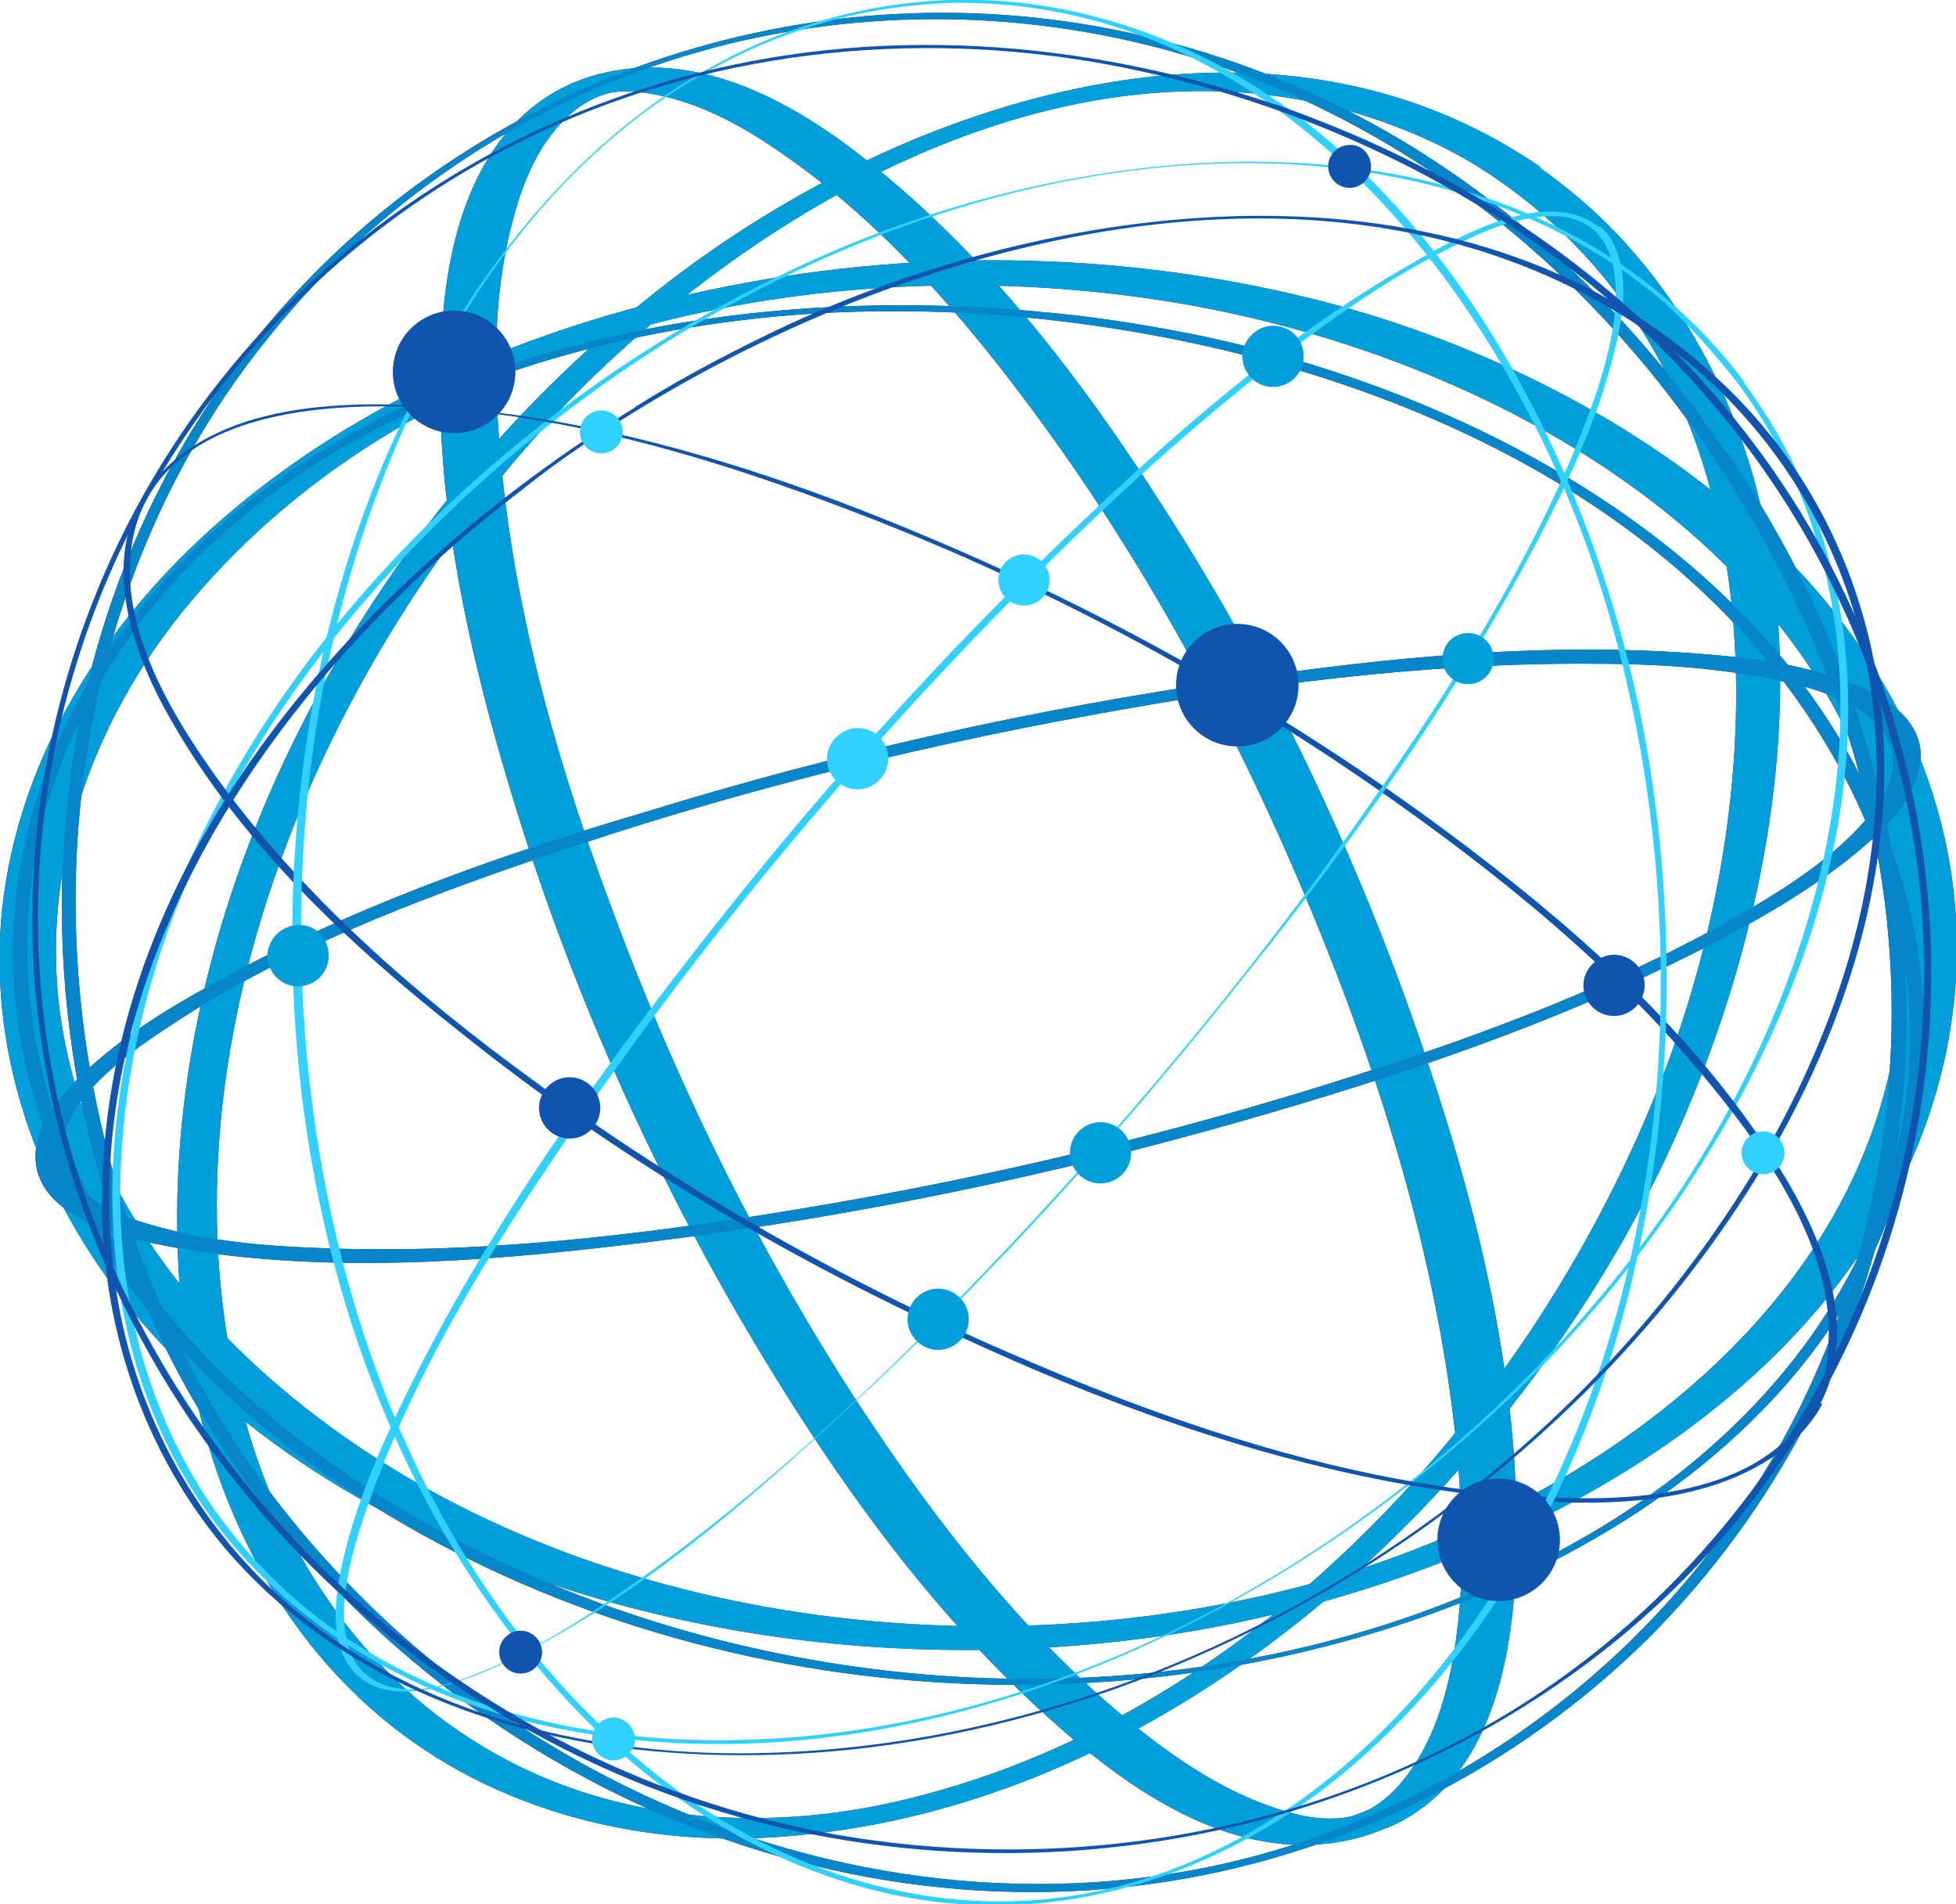 <?xml version="1.0" encoding="utf-8"?>
<!-- Generator: Adobe Illustrator 22.1.0, SVG Export Plug-In . SVG Version: 6.00 Build 0)  -->
<svg version="1.1" id="Layer_1" xmlns="http://www.w3.org/2000/svg" xmlns:xlink="http://www.w3.org/1999/xlink" x="0px" y="0px"
	 viewBox="0 0 191.6 186.5" style="enable-background:new 0 0 191.6 186.5;" xml:space="preserve">
<style type="text/css">
	.st0{fill:#3B2D2B;}
	.st1{fill:#009FDB;}
	.st2{fill:#0586CB;}
	.st3{fill:#30D1FF;}
	.st4{fill:#0F54AF;}
</style>
<g>
	<g>
		<g>
			<path class="st0" d="M186.3,94.3c-0.2,32.6-31.1,54.1-59.8,61.3c-33.6,8.5-74.1,2.5-100.5-21c-10.8-9.6-18.8-22.4-20.3-36.9
				c-1.4-14.2,3.9-28,13-38.8C41.3,32,80.9,24.2,114.3,29.5c29.7,4.7,64.1,22.6,70.9,54.6C185.9,87.5,186.2,90.9,186.3,94.3
				c0,1.2,5.4,0.3,5.4-1.4c-0.2-34.2-33.4-56.3-63.4-63.7c-19.2-4.7-39.5-4.9-58.8-0.8C52.2,32,35.1,39.2,21.7,50.9
				C10.4,60.7,1.8,74,0.2,89.1c-1.5,14.9,4.1,29.2,13.7,40.4c11.1,12.9,26.7,21.5,42.8,26.5c18.8,5.8,39.1,7,58.5,4
				c31.1-4.9,68.2-23.1,75.4-56.8c0.7-3.4,1.1-6.9,1.1-10.4C191.7,91.7,186.3,92.5,186.3,94.3z"/>
			<path class="st0" d="M133.9,177.3c-1.4,0.6-2,0.8-3.7,0.8c-1.9,0-3.7-0.5-5.5-1.1c-4.7-1.6-9-4.4-12.8-7.4
				c-11-8.7-19.9-20.1-27.6-31.8c-10-15.3-18.1-31.8-24.4-48.9C54,73.2,49.5,56.7,48.7,40c-0.3-6-0.1-12.1,1.4-17.9
				c1-4.1,2.7-8.4,6.1-11.2c1.2-1,2.6-1.6,3.5-1.8c1.4-0.3,3.1-0.1,4.7,0.2c4.5,0.9,8.6,3.2,12.3,5.8c11,7.6,19.8,18.4,27.5,29.3
				c10.3,14.7,18.7,30.9,25.4,47.6c6.4,15.9,11.4,32.8,13.1,49.9c0.6,6.5,0.8,13-0.2,19.5c-0.7,4.5-2.1,9.4-5.1,13
				c-1.1,1.4-2.4,2.4-4,3.2c-0.8,0.4-1.5,1.1-0.6,1.7c1,0.6,2.9-0.2,3.8-0.6c9.5-4.6,11.6-16.3,11.9-25.8c0.6-16.9-3.6-34-9-49.9
				c-6.3-18.6-14.8-36.6-25.4-53.1c-8-12.6-17.4-24.9-29.2-34.2c-7.3-5.8-16.7-11-26.4-8.4c-10.2,2.8-14,12.8-15,22.4
				c-1.6,15.7,1.8,32,6.3,47c5.7,19.2,13.9,37.7,24.1,54.8c8,13.4,17.3,26.4,28.9,36.8c7.1,6.4,16.5,13.2,26.7,12.3
				c2.2-0.2,4.3-0.7,6.3-1.6c0.7-0.3,2.1-0.9,1.5-1.8C136.9,176.4,134.4,177.1,133.9,177.3z"/>
			<path class="st0" d="M147,17.8c27.9,19.6,26.9,59.2,15.8,87.8c-12.4,31.9-39.5,62.1-73.6,70.5c-13.5,3.4-28.3,2.6-40.6-4.3
				c-12.9-7.2-21.3-19.8-24.9-33.9c-9-35,7.8-73.3,31.8-98.4C75.9,18.5,108.5,0.7,138,12.9C141.2,14.2,144.2,15.8,147,17.8
				c1,0.7,4.6-0.9,3.8-1.5C124.3-1.9,88.9,9.6,65.5,27.6C36.2,50.1,14.8,88.3,17.6,126c1.1,15.4,6.9,30.8,18.7,41.3
				c10.9,9.7,25.6,13.6,39.9,12.6c35.2-2.4,65.6-28.5,82.6-58.1c16.3-28.5,24.6-71.1,0.5-97.9c-2.5-2.8-5.4-5.3-8.5-7.5
				C149.8,15.6,146.2,17.2,147,17.8z"/>
			<path class="st0" d="M185.3,73.5c0.6,2.7-1.1,5.3-2.9,7.2c-3,3.3-6.9,5.9-10.8,8.2c-12.3,7.2-25.9,12.3-39.4,16.6
				c-17.6,5.6-35.7,9.9-53.9,12.9c-15.7,2.6-31.7,4.5-47.6,3.8c-5.2-0.2-10.4-0.7-15.4-2.1c-2.9-0.8-6.6-2.1-8.3-4.8
				c-3.7-5.9,5.6-12.2,9.6-14.8c11.1-7.4,24-12.3,36.6-16.6c17.4-6,35.3-10.5,53.3-13.8c16.3-3,32.8-5.2,49.4-5.1
				c5.7,0,11.5,0.3,17.1,1.4c3.5,0.7,7.6,1.6,10.4,4.1C184.3,71.2,185,72.2,185.3,73.5c0.2,0.7,2.9,0,2.7-0.7
				c-0.7-2.9-3.6-4.6-6.2-5.7c-4.5-1.9-9.6-2.6-14.4-3c-15.4-1.3-31.2,0.2-46.5,2.5c-19.5,2.8-38.8,7.1-57.6,12.9
				C48.7,83.8,34,89,20.6,96.5c-4.4,2.4-8.7,5.1-12.3,8.5c-2.1,2-4.5,4.6-4.8,7.7c-0.6,7.3,11.1,9.1,16.2,9.9
				c14.5,2.1,29.6,0.8,44.1-1c19.5-2.4,38.9-6.4,57.8-11.8c15.4-4.4,30.9-9.6,45.2-16.9c4.9-2.5,9.8-5.3,14.2-8.7
				c2.6-2.1,5.5-4.6,6.7-7.9c0.4-1.1,0.6-2.3,0.3-3.5C187.9,72,185.2,72.7,185.3,73.5z"/>
			<path class="st0" d="M100.6,31.1c31.3,3,66.2,16.7,80.9,46.6c5.5,11.3,7.2,24.2,3.9,36.5c-4.3,15.7-16,28.1-29.8,36.1
				c-33.7,19.6-78.4,18.1-112.2-0.2c-15-8.1-28.8-19.9-36-35.7c-5.7-12.6-6.4-27-1.3-39.9c12.2-30.9,48.3-43.5,79-44
				C90.3,30.4,95.4,30.6,100.6,31.1c0.3,0,1.6-0.6,0.9-0.6C69,27.5,29.9,35.2,10.4,64.1C2.8,75.3-0.4,89,2.1,102.4
				c3.2,17,14.7,31.1,28.4,41c31.4,22.7,75.1,27.7,111.2,14.1c15.9-6,31.1-16,39.8-31c6.8-11.6,8.7-25.5,5.3-38.5
				c-8.1-31.3-40.5-49.3-70.1-55.3c-5.1-1-10.2-1.8-15.3-2.2C101.1,30.5,99.9,31,100.6,31.1z"/>
			<path class="st0" d="M167.7,44.6c10.8,16.1,17.6,34.9,17.6,54.5c0,17.4-5.2,34.7-15,49c-9.9,14.5-24.3,25.6-40.8,31.6
				c-19.2,7-40.5,6.1-59.5-1c-18.2-6.8-34.2-19.2-45.4-35.1C13.4,127.5,7.4,107.8,7.4,88.2c0-20,6.4-39.9,19.1-55.4
				C36.9,19.9,51.1,10.3,67,5.5c15.8-4.8,32.9-4.8,48.7-0.2c16.8,4.9,31.7,14.9,43.3,28C162.2,36.9,165.1,40.7,167.7,44.6
				c0.2,0.4,1.6-0.1,1.3-0.4c-10.6-15.6-25-28.5-42.4-35.9c-15.2-6.5-32-8.6-48.3-5.9c-15.9,2.6-31,9.6-43.2,20.3
				c-14.7,12.9-24.4,30.7-27.7,50c-3.4,20-0.3,40.9,8.7,59.1c8.9,18.1,23.6,32.9,41.4,42.4c17.2,9.2,37.2,13.1,56.6,10.1
				c17.8-2.7,34.6-11.2,47.4-23.9c12.5-12.5,21-28.8,24-46.2c3.3-19,0-38.6-8.3-56c-2.3-4.8-5-9.4-8-13.9
				C168.8,43.8,167.6,44.3,167.7,44.6z"/>
			<path class="st1" d="M186.3,94.3c-0.2,32.6-31.1,54.1-59.8,61.3c-33.6,8.5-74.1,2.5-100.5-21c-10.8-9.6-18.8-22.4-20.3-36.9
				c-1.4-14.2,3.9-28,13-38.8C41.3,32,80.9,24.2,114.3,29.5c29.7,4.7,64.1,22.6,70.9,54.6C185.9,87.5,186.2,90.9,186.3,94.3
				c0,1.2,5.4,0.3,5.4-1.4c-0.2-34.2-33.4-56.3-63.4-63.7c-19.2-4.7-39.5-4.9-58.8-0.8C52.2,32,35.1,39.2,21.7,50.9
				C10.4,60.7,1.8,74,0.2,89.1c-1.5,14.9,4.1,29.2,13.7,40.4c11.1,12.9,26.7,21.5,42.8,26.5c18.8,5.8,39.1,7,58.5,4
				c31.1-4.9,68.2-23.1,75.4-56.8c0.7-3.4,1.1-6.9,1.1-10.4C191.7,91.7,186.3,92.5,186.3,94.3z"/>
			<path class="st1" d="M133.9,177.3c-1.4,0.6-2,0.8-3.7,0.8c-1.9,0-3.7-0.5-5.5-1.1c-4.7-1.6-9-4.4-12.8-7.4
				c-11-8.7-19.9-20.1-27.6-31.8c-10-15.3-18.1-31.8-24.4-48.9C54,73.2,49.5,56.7,48.7,40c-0.3-6-0.1-12.1,1.4-17.9
				c1-4.1,2.7-8.4,6.1-11.2c1.2-1,2.6-1.6,3.5-1.8c1.4-0.3,3.1-0.1,4.7,0.2c4.5,0.9,8.6,3.2,12.3,5.8c11,7.6,19.8,18.4,27.5,29.3
				c10.3,14.7,18.7,30.9,25.4,47.6c6.4,15.9,11.4,32.8,13.1,49.9c0.6,6.5,0.8,13-0.2,19.5c-0.7,4.5-2.1,9.4-5.1,13
				c-1.1,1.4-2.4,2.4-4,3.2c-0.8,0.4-1.5,1.1-0.6,1.7c1,0.6,2.9-0.2,3.8-0.6c9.5-4.6,11.6-16.3,11.9-25.8c0.6-16.9-3.6-34-9-49.9
				c-6.3-18.6-14.8-36.6-25.4-53.1c-8-12.6-17.4-24.9-29.2-34.2c-7.3-5.8-16.7-11-26.4-8.4c-10.2,2.8-14,12.8-15,22.4
				c-1.6,15.7,1.8,32,6.3,47c5.7,19.2,13.9,37.7,24.1,54.8c8,13.4,17.3,26.4,28.9,36.8c7.1,6.4,16.5,13.2,26.7,12.3
				c2.2-0.2,4.3-0.7,6.3-1.6c0.7-0.3,2.1-0.9,1.5-1.8C136.9,176.4,134.4,177.1,133.9,177.3z"/>
			<path class="st1" d="M147,17.8c27.9,19.6,26.9,59.2,15.8,87.8c-12.4,31.9-39.5,62.1-73.6,70.5c-13.5,3.4-28.3,2.6-40.6-4.3
				c-12.9-7.2-21.3-19.8-24.9-33.9c-9-35,7.8-73.3,31.8-98.4C75.9,18.5,108.5,0.7,138,12.9C141.2,14.2,144.2,15.8,147,17.8
				c1,0.7,4.6-0.9,3.8-1.5C124.3-1.9,88.9,9.6,65.5,27.6C36.2,50.1,14.8,88.3,17.6,126c1.1,15.4,6.9,30.8,18.7,41.3
				c10.9,9.7,25.6,13.6,39.9,12.6c35.2-2.4,65.6-28.5,82.6-58.1c16.3-28.5,24.6-71.1,0.5-97.9c-2.5-2.8-5.4-5.3-8.5-7.5
				C149.8,15.6,146.2,17.2,147,17.8z"/>
			<path class="st2" d="M185.3,73.5c0.6,2.7-1.1,5.3-2.9,7.2c-3,3.3-6.9,5.9-10.8,8.2c-12.3,7.2-25.9,12.3-39.4,16.6
				c-17.6,5.6-35.7,9.9-53.9,12.9c-15.7,2.6-31.7,4.5-47.6,3.8c-5.2-0.2-10.4-0.7-15.4-2.1c-2.9-0.8-6.6-2.1-8.3-4.8
				c-3.7-5.9,5.6-12.2,9.6-14.8c11.1-7.4,24-12.3,36.6-16.6c17.4-6,35.3-10.5,53.3-13.8c16.3-3,32.8-5.2,49.4-5.1
				c5.7,0,11.5,0.3,17.1,1.4c3.5,0.7,7.6,1.6,10.4,4.1C184.3,71.2,185,72.2,185.3,73.5c0.2,0.7,2.9,0,2.7-0.7
				c-0.7-2.9-3.6-4.6-6.2-5.7c-4.5-1.9-9.6-2.6-14.4-3c-15.4-1.3-31.2,0.2-46.5,2.5c-19.5,2.8-38.8,7.1-57.6,12.9
				C48.7,83.8,34,89,20.6,96.5c-4.4,2.4-8.7,5.1-12.3,8.5c-2.1,2-4.5,4.6-4.8,7.7c-0.6,7.3,11.1,9.1,16.2,9.9
				c14.5,2.1,29.6,0.8,44.1-1c19.5-2.4,38.9-6.4,57.8-11.8c15.4-4.4,30.9-9.6,45.2-16.9c4.9-2.5,9.8-5.3,14.2-8.7
				c2.6-2.1,5.5-4.6,6.7-7.9c0.4-1.1,0.6-2.3,0.3-3.5C187.9,72,185.2,72.7,185.3,73.5z"/>
			<path class="st2" d="M100.6,31.1c31.3,3,66.2,16.7,80.9,46.6c5.5,11.3,7.2,24.2,3.9,36.5c-4.3,15.7-16,28.1-29.8,36.1
				c-33.7,19.6-78.4,18.1-112.2-0.2c-15-8.1-28.8-19.9-36-35.7c-5.7-12.6-6.4-27-1.3-39.9c12.2-30.9,48.3-43.5,79-44
				C90.3,30.4,95.4,30.6,100.6,31.1c0.3,0,1.6-0.6,0.9-0.6C69,27.5,29.9,35.2,10.4,64.1C2.8,75.3-0.4,89,2.1,102.4
				c3.2,17,14.7,31.1,28.4,41c31.4,22.7,75.1,27.7,111.2,14.1c15.9-6,31.1-16,39.8-31c6.8-11.6,8.7-25.5,5.3-38.5
				c-8.1-31.3-40.5-49.3-70.1-55.3c-5.1-1-10.2-1.8-15.3-2.2C101.1,30.5,99.9,31,100.6,31.1z"/>
			<path class="st2" d="M167.7,44.6c10.8,16.1,17.6,34.9,17.6,54.5c0,17.4-5.2,34.7-15,49c-9.9,14.5-24.3,25.6-40.8,31.6
				c-19.2,7-40.5,6.1-59.5-1c-18.2-6.8-34.2-19.2-45.4-35.1C13.4,127.5,7.4,107.8,7.4,88.2c0-20,6.4-39.9,19.1-55.4
				C36.9,19.9,51.1,10.3,67,5.5c15.8-4.8,32.9-4.8,48.7-0.2c16.8,4.9,31.7,14.9,43.3,28C162.2,36.9,165.1,40.7,167.7,44.6
				c0.2,0.4,1.6-0.1,1.3-0.4c-10.6-15.6-25-28.5-42.4-35.9c-15.2-6.5-32-8.6-48.3-5.9c-15.9,2.6-31,9.6-43.2,20.3
				c-14.7,12.9-24.4,30.7-27.7,50c-3.4,20-0.3,40.9,8.7,59.1c8.9,18.1,23.6,32.9,41.4,42.4c17.2,9.2,37.2,13.1,56.6,10.1
				c17.8-2.7,34.6-11.2,47.4-23.9c12.5-12.5,21-28.8,24-46.2c3.3-19,0-38.6-8.3-56c-2.3-4.8-5-9.4-8-13.9
				C168.8,43.8,167.6,44.3,167.7,44.6z"/>
			<g>
				<path class="st3" d="M170.2,37.5c18.8,25.4,8.6,59.9-8.5,83.2c-21.5,29.4-58.7,51.6-95.9,49.6c-15.1-0.8-30.3-6.1-40.7-17.4
					c-9.5-10.2-13.7-23.9-13.3-37.7c1-34.5,26.5-65.2,54.8-82.5c16-9.7,34.5-16.2,53.4-16.7c15.3-0.4,31.2,3.5,43,13.6
					C165.6,32,168,34.7,170.2,37.5c0.1,0.1,0.8-0.1,0.6-0.2c-20.9-27.6-61.3-24.9-89.9-12.4C48.7,39,19.2,68.4,12.3,103.8
					c-2.7,14-1.4,29,6.1,41.4c7.9,13,21.3,21,35.9,24c35.7,7.3,73.8-11.3,98-36.7c20.8-21.9,37.6-56.9,23.6-86.6
					c-1.4-3-3.2-5.9-5.2-8.6C170.7,37.1,170.1,37.4,170.2,37.5z"/>
				<path class="st4" d="M177.6,137.6c-5.4,9.7-19.8,9.6-29.4,8.8c-16.3-1.4-32.3-6.6-47.2-13c-17.3-7.3-33.8-16.6-48.9-27.7
					c-11.4-8.3-22.4-17.9-30.7-29.3c-4.9-6.8-10.7-16.4-8-25.2c3.2-10,15.9-11.5,24.8-11.4c15.9,0.2,31.7,5,46.4,10.7
					c17.6,6.8,34.4,15.8,49.9,26.5c12.1,8.4,23.9,17.9,33.2,29.4c5.7,7,12.5,16.7,11.3,26.4C178.9,134.5,178.4,136.1,177.6,137.6
					c-0.1,0.1,0.6,0.1,0.7-0.1c4.3-8.2-0.6-18.1-5.2-25c-8.1-12.3-19.6-22.3-31.3-31c-15.5-11.5-32.5-21.1-50.2-28.6
					c-15.5-6.6-32.2-12-49.2-13.1c-8.9-0.6-21-0.3-27.2,7.2c-5.8,7-2.4,16.7,1.6,23.6c6.9,12.1,17.5,22,28.3,30.5
					c14.7,11.8,31.1,21.6,48.3,29.5c16.1,7.5,33.4,13.7,51.2,15.8c9.6,1.2,22.3,1.8,30.4-4.7c1.4-1.2,2.6-2.5,3.5-4.2
					C178.3,137.3,177.7,137.4,177.6,137.6z"/>
				<path class="st3" d="M92.5,0.3c33.1-1,56,29.8,64.7,58.5c10.2,33.6,6.7,74.5-15,103c-9.2,12-22.1,21.6-37.4,23.9
					c-14.7,2.2-29.2-2.9-40.6-12c-27.6-22-37.4-61.6-34.1-95.4C33,47.6,49.1,10.8,81.5,2C85.1,1,88.8,0.5,92.5,0.3
					c0.2,0,0.7-0.3,0.3-0.3C59.8,1.4,39.1,32.8,32.1,62c-8.5,35.3-1.7,77.8,23.8,104.9c10.1,10.7,23.5,18.6,38.4,19.6
					c14.1,0.9,27.6-4.5,38.2-13.6c27.5-23.7,34.8-65.4,28.8-99.7C155.9,42.4,136.6,6.6,103,0.7C99.6,0.1,96.2-0.1,92.7,0
					C92.5,0,92,0.4,92.5,0.3z"/>
				<path class="st3" d="M156.1,22.5c2.2,2,2.3,5.3,2.1,8.1c-0.5,4.5-2.1,8.9-3.8,13.1c-5.6,13.5-13.8,26-22.2,37.9
					c-10.7,15-22.6,29.2-35.3,42.5c-10.8,11.3-22.2,22.1-35,31.1c-4.5,3.2-9.2,6.2-14.2,8.3c-3,1.3-6.9,2.7-10.1,1.5
					c-6.8-2.5-3-13.7-1.3-18.3c4.6-13,12.2-25,20-36.3c10.4-15.2,22.1-29.6,34.6-43.1c11-11.8,22.6-23.2,35.5-33
					c4.7-3.5,9.5-6.9,14.8-9.6c3.5-1.8,7.6-3.8,11.7-3.5C153.9,21.3,155.1,21.7,156.1,22.5c0.2,0.1,0.8-0.1,0.6-0.2
					c-5.2-4.3-14.5,1.2-19.1,3.9c-12.3,7.1-23.3,16.9-33.5,26.7C89.8,66.6,76.7,81.7,64.7,97.5c-9.7,12.8-18.9,26.3-25.8,40.9
					c-2.3,4.9-4.4,10-5.5,15.3c-0.6,3-1,6.7,0.7,9.3c3.5,5.3,12.2,1.4,16.4-0.7c12.1-6,22.8-15.3,32.6-24.4
					c14.2-13.1,27.2-27.6,39.2-42.8C133,81.8,143,67.6,150.9,52.4c2.7-5.2,5.2-10.6,6.8-16.3c0.9-3.4,1.9-7.3,0.9-10.8
					c-0.3-1.2-0.9-2.3-1.8-3.1C156.6,22.1,155.9,22.4,156.1,22.5z"/>
				<path class="st4" d="M62.7,40c29.2-17.8,71.6-28.4,101.3-5.6c11.3,8.7,18.4,21.8,19.6,36c1.5,16.7-4.6,33.3-13.6,47.2
					c-20.7,31.9-58.2,53.6-96.4,54.1c-16.7,0.2-34-4.1-46.5-15.6c-9-8.3-14.6-19.6-16-31.8c-3.5-30.6,16.8-58.7,40-76.3
					C54.8,45,58.8,42.4,62.7,40c0.4-0.2-0.3-0.2-0.5-0.1c-26.7,16.5-51.8,43.9-52.2,77c-0.2,12.6,3.9,25.1,12.1,34.8
					c10.5,12.3,26.1,18.4,41.9,19.8c37.5,3.4,76-15.5,99.5-44.2c11-13.5,19.5-29.9,20.9-47.5c1.2-14.8-3.5-29.6-13.8-40.4
					c-24.1-25.2-64.5-20.9-93.4-7.6c-5.1,2.4-10.1,5-14.9,8C61.9,40.1,62.5,40.1,62.7,40z"/>
				<path class="st4" d="M124.3,10.5c17.2,6,32.9,16.1,44.5,30.3c10.3,12.5,16.9,27.9,19,43.9c4.5,35.3-14,70.1-45.7,86.2
					c-17.8,9.1-38.5,12.1-58.2,9.1c-19.5-3-37.7-12.3-51.9-26c-14-13.6-24-31.4-27.2-50.8c-3-18.2,0.3-37.1,9-53.3
					c8.4-15.6,21.6-28.4,37.5-36.2C69,5,89.2,2.8,108.4,6.3C113.8,7.3,119.1,8.7,124.3,10.5c0.2,0.1,0.8-0.2,0.5-0.3
					C106,3.8,85.6,2.3,66.3,7.7c-17,4.7-32.5,14.6-43.7,28.3C11.1,49.9,4.3,67.3,3.3,85.3C2.1,105.7,8.8,126,21,142.4
					c11.9,16.1,28.9,28.4,47.9,34.5c18.4,5.9,38.6,6.1,57.2,0.6c18.7-5.5,35.7-16.7,47.1-32.6c9.7-13.4,15.2-29.6,15.9-46.1
					c0.7-16.4-3.5-32.9-11.8-47.1c-9-15.4-22.7-27.6-38.5-35.6c-4.5-2.3-9.1-4.2-13.9-5.9C124.7,10.2,124.1,10.4,124.3,10.5z"/>
			</g>
		</g>
		<g>
			<path class="st3" d="M87,74.3c0,1.7-1.4,3-3,3c-1.7,0-3-1.4-3-3s1.4-3,3-3C85.7,71.3,87,72.6,87,74.3z"/>
			<path class="st1" d="M94.9,129.2c0,1.7-1.4,3-3,3c-1.7,0-3-1.4-3-3c0-1.7,1.4-3,3-3C93.5,126.2,94.9,127.5,94.9,129.2z"/>
			<path class="st3" d="M102.8,56.8c0,1.4-1.1,2.5-2.5,2.5s-2.5-1.1-2.5-2.5c0-1.4,1.1-2.5,2.5-2.5S102.8,55.4,102.8,56.8z"/>
			<path class="st1" d="M146.3,64.5c0,1.4-1.1,2.5-2.5,2.5c-1.4,0-2.5-1.1-2.5-2.5c0-1.4,1.1-2.5,2.5-2.5
				C145.2,62,146.3,63.1,146.3,64.5z"/>
			<path class="st1" d="M110.8,112.9c0,1.7-1.4,3-3,3c-1.7,0-3-1.4-3-3c0-1.7,1.4-3,3-3C109.4,109.9,110.8,111.2,110.8,112.9z"/>
			<path class="st1" d="M127.7,34.9c0,1.7-1.4,3-3,3c-1.7,0-3-1.4-3-3s1.4-3,3-3C126.4,31.9,127.7,33.2,127.7,34.9z"/>
			<path class="st1" d="M32.2,93.6c0,1.7-1.4,3-3,3c-1.7,0-3-1.4-3-3s1.4-3,3-3C30.9,90.5,32.2,91.9,32.2,93.6z"/>
			<path class="st4" d="M53.1,161.8c0,1.2-1,2.1-2.1,2.1c-1.2,0-2.1-1-2.1-2.1c0-1.2,1-2.1,2.1-2.1
				C52.1,159.7,53.1,160.6,53.1,161.8z"/>
			<path class="st3" d="M61,42.3c0,1.2-1,2.1-2.1,2.1c-1.2,0-2.1-1-2.1-2.1c0-1.2,1-2.1,2.1-2.1C60,40.2,61,41.1,61,42.3z"/>
			<path class="st3" d="M174.8,112.9c0,1.2-1,2.1-2.1,2.1c-1.2,0-2.1-1-2.1-2.1c0-1.2,1-2.1,2.1-2.1
				C173.8,110.8,174.8,111.7,174.8,112.9z"/>
			<path class="st3" d="M62.2,170.3c0,1.2-1,2.1-2.1,2.1c-1.2,0-2.1-1-2.1-2.1c0-1.2,1-2.1,2.1-2.1
				C61.2,168.2,62.2,169.2,62.2,170.3z"/>
			<path class="st4" d="M134.3,16.3c0,1.2-1,2.1-2.1,2.1c-1.2,0-2.1-1-2.1-2.1c0-1.2,1-2.1,2.1-2.1
				C133.3,14.1,134.3,15.1,134.3,16.3z"/>
			<circle class="st4" cx="55.8" cy="108.5" r="3"/>
			<path class="st4" d="M161.1,96.5c0,1.7-1.4,3-3,3c-1.7,0-3-1.4-3-3s1.4-3,3-3C159.7,93.5,161.1,94.8,161.1,96.5z"/>
			<ellipse transform="matrix(0.78 -0.626 0.626 0.78 -13.015 35.882)" class="st4" cx="44.5" cy="36.4" rx="6" ry="6"/>
			<circle class="st4" cx="146.8" cy="150.8" r="6"/>
			<circle class="st4" cx="121.2" cy="67.1" r="6"/>
		</g>
	</g>
</g>
</svg>
